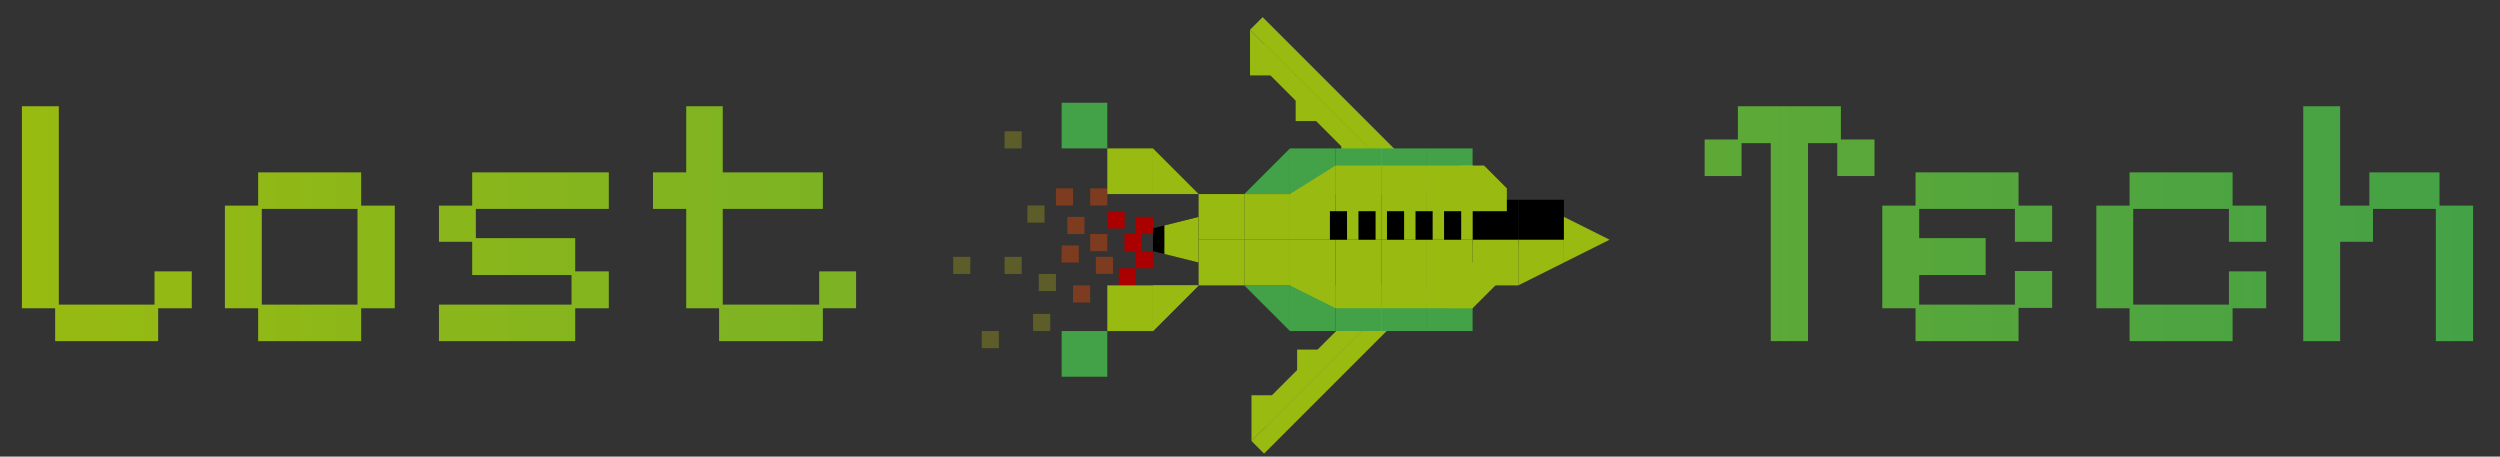 <svg width="438" height="80" viewBox="0 0 438 80" fill="none" xmlns="http://www.w3.org/2000/svg">
<rect x="0" y="0" width="438" height="80" fill="#333333" stroke="none"/>
<path d="M9.664 59.768V54.008H3.84V18.616H10.304V53.368H27.072V47.544H33.6V54.008H27.712V59.768H9.664ZM45.227 59.768V54.008H39.403V36.024H45.227V30.2H63.275V36.024H69.162V54.008H63.275V59.768H45.227ZM45.867 53.368H62.635V36.6H45.867V53.368ZM76.903 59.768V53.368H100.135V48.184H82.727V42.36H76.903V36.024H82.727V30.2H106.663V36.6H83.367V41.72H100.775V47.544H106.663V54.008H100.775V59.768H76.903ZM125.987 59.768V54.008H120.227V36.6H114.403V30.2H120.227V18.616H126.627V30.2H144.163V36.6H126.627V53.368H143.523V47.544H149.987V54.008H144.163V59.768H125.987ZM310.237 59.768V25.08H305.117V30.84H298.653V24.44H304.477V18.616H322.525V24.44H328.413V30.84H321.885V25.08H316.765V59.768H310.237ZM335.602 59.768V54.008H329.778V36.024H335.602V30.2H353.65V36.024H359.538V42.36H353.01V36.6H336.242V41.72H347.89V48.184H336.242V53.368H353.01V47.48H359.538V53.944H353.65V59.768H335.602ZM373.102 59.768V54.008H367.278V36.024H373.102V30.2H391.15V36.024H397.038V42.36H390.51V36.6H373.742V53.368H390.51V47.544H397.038V54.008H391.15V59.768H373.102ZM403.528 59.768V18.616H409.992V36.024H415.112V30.2H427.4V36.024H433.288V59.768H426.76V36.6H415.752V42.36H409.992V59.768H403.528Z" fill="url(#paint0_linear_1_118)"/>
<rect x="167" y="45" width="3" height="3" fill="#FBFF00" fill-opacity="0.21"/>
<rect x="176" y="23" width="3" height="3" fill="#FBFF00" fill-opacity="0.21"/>
<rect x="180" y="36" width="3" height="3" fill="#FBFF00" fill-opacity="0.21"/>
<rect x="181" y="55" width="3" height="3" fill="#FBFF00" fill-opacity="0.21"/>
<rect x="176" y="45" width="3" height="3" fill="#FBFF00" fill-opacity="0.21"/>
<rect x="172" y="58" width="3" height="3" fill="#FBFF00" fill-opacity="0.21"/>
<rect x="199" y="38" width="3" height="3" fill="#AA0000"/>
<rect x="199" y="38" width="3" height="3" fill="#AA0000"/>
<rect x="197" y="41" width="3" height="3" fill="#AA0000"/>
<rect x="187" y="38" width="3" height="3" fill="#F54900" fill-opacity="0.38"/>
<rect x="186" y="43" width="3" height="3" fill="#F54900" fill-opacity="0.38"/>
<rect x="188" y="50" width="3" height="3" fill="#F54900" fill-opacity="0.38"/>
<rect x="191" y="41" width="3" height="3" fill="#F54900" fill-opacity="0.38"/>
<rect x="192" y="45" width="3" height="3" fill="#F54900" fill-opacity="0.38"/>
<rect x="194" y="37" width="3" height="3" fill="#AA0000"/>
<rect x="194" y="37" width="3" height="3" fill="#AA0000"/>
<rect x="185" y="33" width="3" height="3" fill="#F54900" fill-opacity="0.38"/>
<rect x="199" y="44" width="3" height="3" fill="#AA0000"/>
<rect x="196" y="47" width="3" height="3" fill="#AA0000"/>
<rect x="191" y="33" width="3" height="3" fill="#F54900" fill-opacity="0.38"/>
<rect x="182" y="48" width="3" height="3" fill="#FBFF00" fill-opacity="0.21"/>
<rect x="258" y="35" width="8" height="8" fill="black"/>
<rect x="266" y="35" width="8" height="8" fill="black"/>
<path d="M227.258 69.256L219.258 77.256V69.256H227.258Z" fill="#99BB11"/>
<path d="M235.258 61.256L227.258 69.256V61.256H235.258Z" fill="#99BB11"/>
<path d="M243.258 53.256L235.258 61.256V53.256H243.258Z" fill="#99BB11"/>
<rect x="245.467" y="55.465" width="33.944" height="3.127" transform="rotate(135 245.467 55.465)" fill="#99BB11"/>
<rect x="240.383" y="56.13" width="26.375" height="3.127" transform="rotate(135 240.383 56.13)" fill="#99BB11"/>
<path d="M227.004 13.211L219.004 5.211V13.211H227.004Z" fill="#99BB11"/>
<path d="M235.004 21.211L227.004 13.211V21.211H235.004Z" fill="#99BB11"/>
<path d="M243.004 29.211L235.004 21.211V29.211H243.004Z" fill="#99BB11"/>
<rect width="33.944" height="3.127" transform="matrix(-0.707 -0.707 -0.707 0.707 245.213 27.002)" fill="#99BB11"/>
<rect width="26.375" height="3.127" transform="matrix(-0.707 -0.707 -0.707 0.707 240.128 26.338)" fill="#99BB11"/>
<rect x="234" y="26" width="8" height="8" fill="#43A147"/>
<rect x="234" y="50" width="8" height="8" fill="#43A147"/>
<rect x="242" y="26" width="8" height="8" fill="#43A147"/>
<path d="M226 26V34H218L226 26Z" fill="#43A147"/>
<path d="M202 40L210 38V46L202 44V40Z" fill="black"/>
<path d="M204 39.5L210 38V46L204 44.5V42V39.5Z" fill="#99BB11"/>
<rect x="186" y="58" width="8" height="8" fill="#43A147"/>
<path d="M202 26L210 34H202V26Z" fill="#99BB11"/>
<rect x="186" y="18" width="8" height="8" fill="#43A147"/>
<rect x="194" y="26" width="8" height="8" fill="#99BB11"/>
<path d="M202 50H210L202 58V50Z" fill="#99BB11"/>
<path d="M202 50H210L202 58V50Z" fill="#99BB11"/>
<rect x="194" y="50" width="8" height="8" fill="#99BB11"/>
<path d="M218 50H226V58L218 50Z" fill="#43A147"/>
<rect x="242" y="50" width="8" height="8" fill="#43A147"/>
<rect x="250" y="26" width="8" height="8" fill="#43A147"/>
<rect x="226" y="26" width="8" height="8" fill="#43A147"/>
<rect x="226" y="50" width="8" height="8" fill="#43A147"/>
<rect x="250" y="50" width="8" height="8" fill="#43A147"/>
<path d="M256 29H260L264 33V37H256V29Z" fill="#99BB11"/>
<path d="M254 46H262V50L258 54H254V46Z" fill="#99BB11"/>
<path d="M226 42H234V54L226 50V48V42Z" fill="#99BB11"/>
<path d="M218 42H226V50H218V48V46V42Z" fill="#99BB11"/>
<path d="M274 38L282 42L274 46V38Z" fill="#99BB11"/>
<rect x="210" y="42" width="8" height="8" fill="#99BB11"/>
<rect x="234" y="42" width="8" height="12" fill="#99BB11"/>
<rect x="242" y="42" width="8" height="12" fill="#99BB11"/>
<rect x="250" y="42" width="8" height="12" fill="#99BB11"/>
<rect x="258" y="42" width="8" height="8" fill="#99BB11"/>
<path d="M266 42H274V46L266 50V42Z" fill="#99BB11"/>
<rect x="210" y="34" width="8" height="8" fill="#99BB11"/>
<rect x="234" y="29" width="8" height="13" fill="#99BB11"/>
<rect x="242" y="29" width="8" height="13" fill="#99BB11"/>
<rect x="250" y="29" width="8" height="13" fill="#99BB11"/>
<path d="M226 34L234 29V42H226V35.5V34Z" fill="#99BB11"/>
<rect x="218" y="34" width="8" height="8" fill="#99BB11"/>
<rect x="253" y="37" width="3" height="5" fill="black"/>
<rect x="248" y="37" width="3" height="5" fill="black"/>
<rect x="243" y="37" width="3" height="5" fill="black"/>
<rect x="238" y="37" width="3" height="5" fill="black"/>
<rect x="233" y="37" width="3" height="5" fill="black"/>
<defs>
<linearGradient id="paint0_linear_1_118" x1="0" y1="38.5" x2="438" y2="38.5" gradientUnits="userSpaceOnUse">
<stop stop-color="#99BB11"/>
<stop offset="1" stop-color="#43A147"/>
</linearGradient>
</defs>
</svg>
